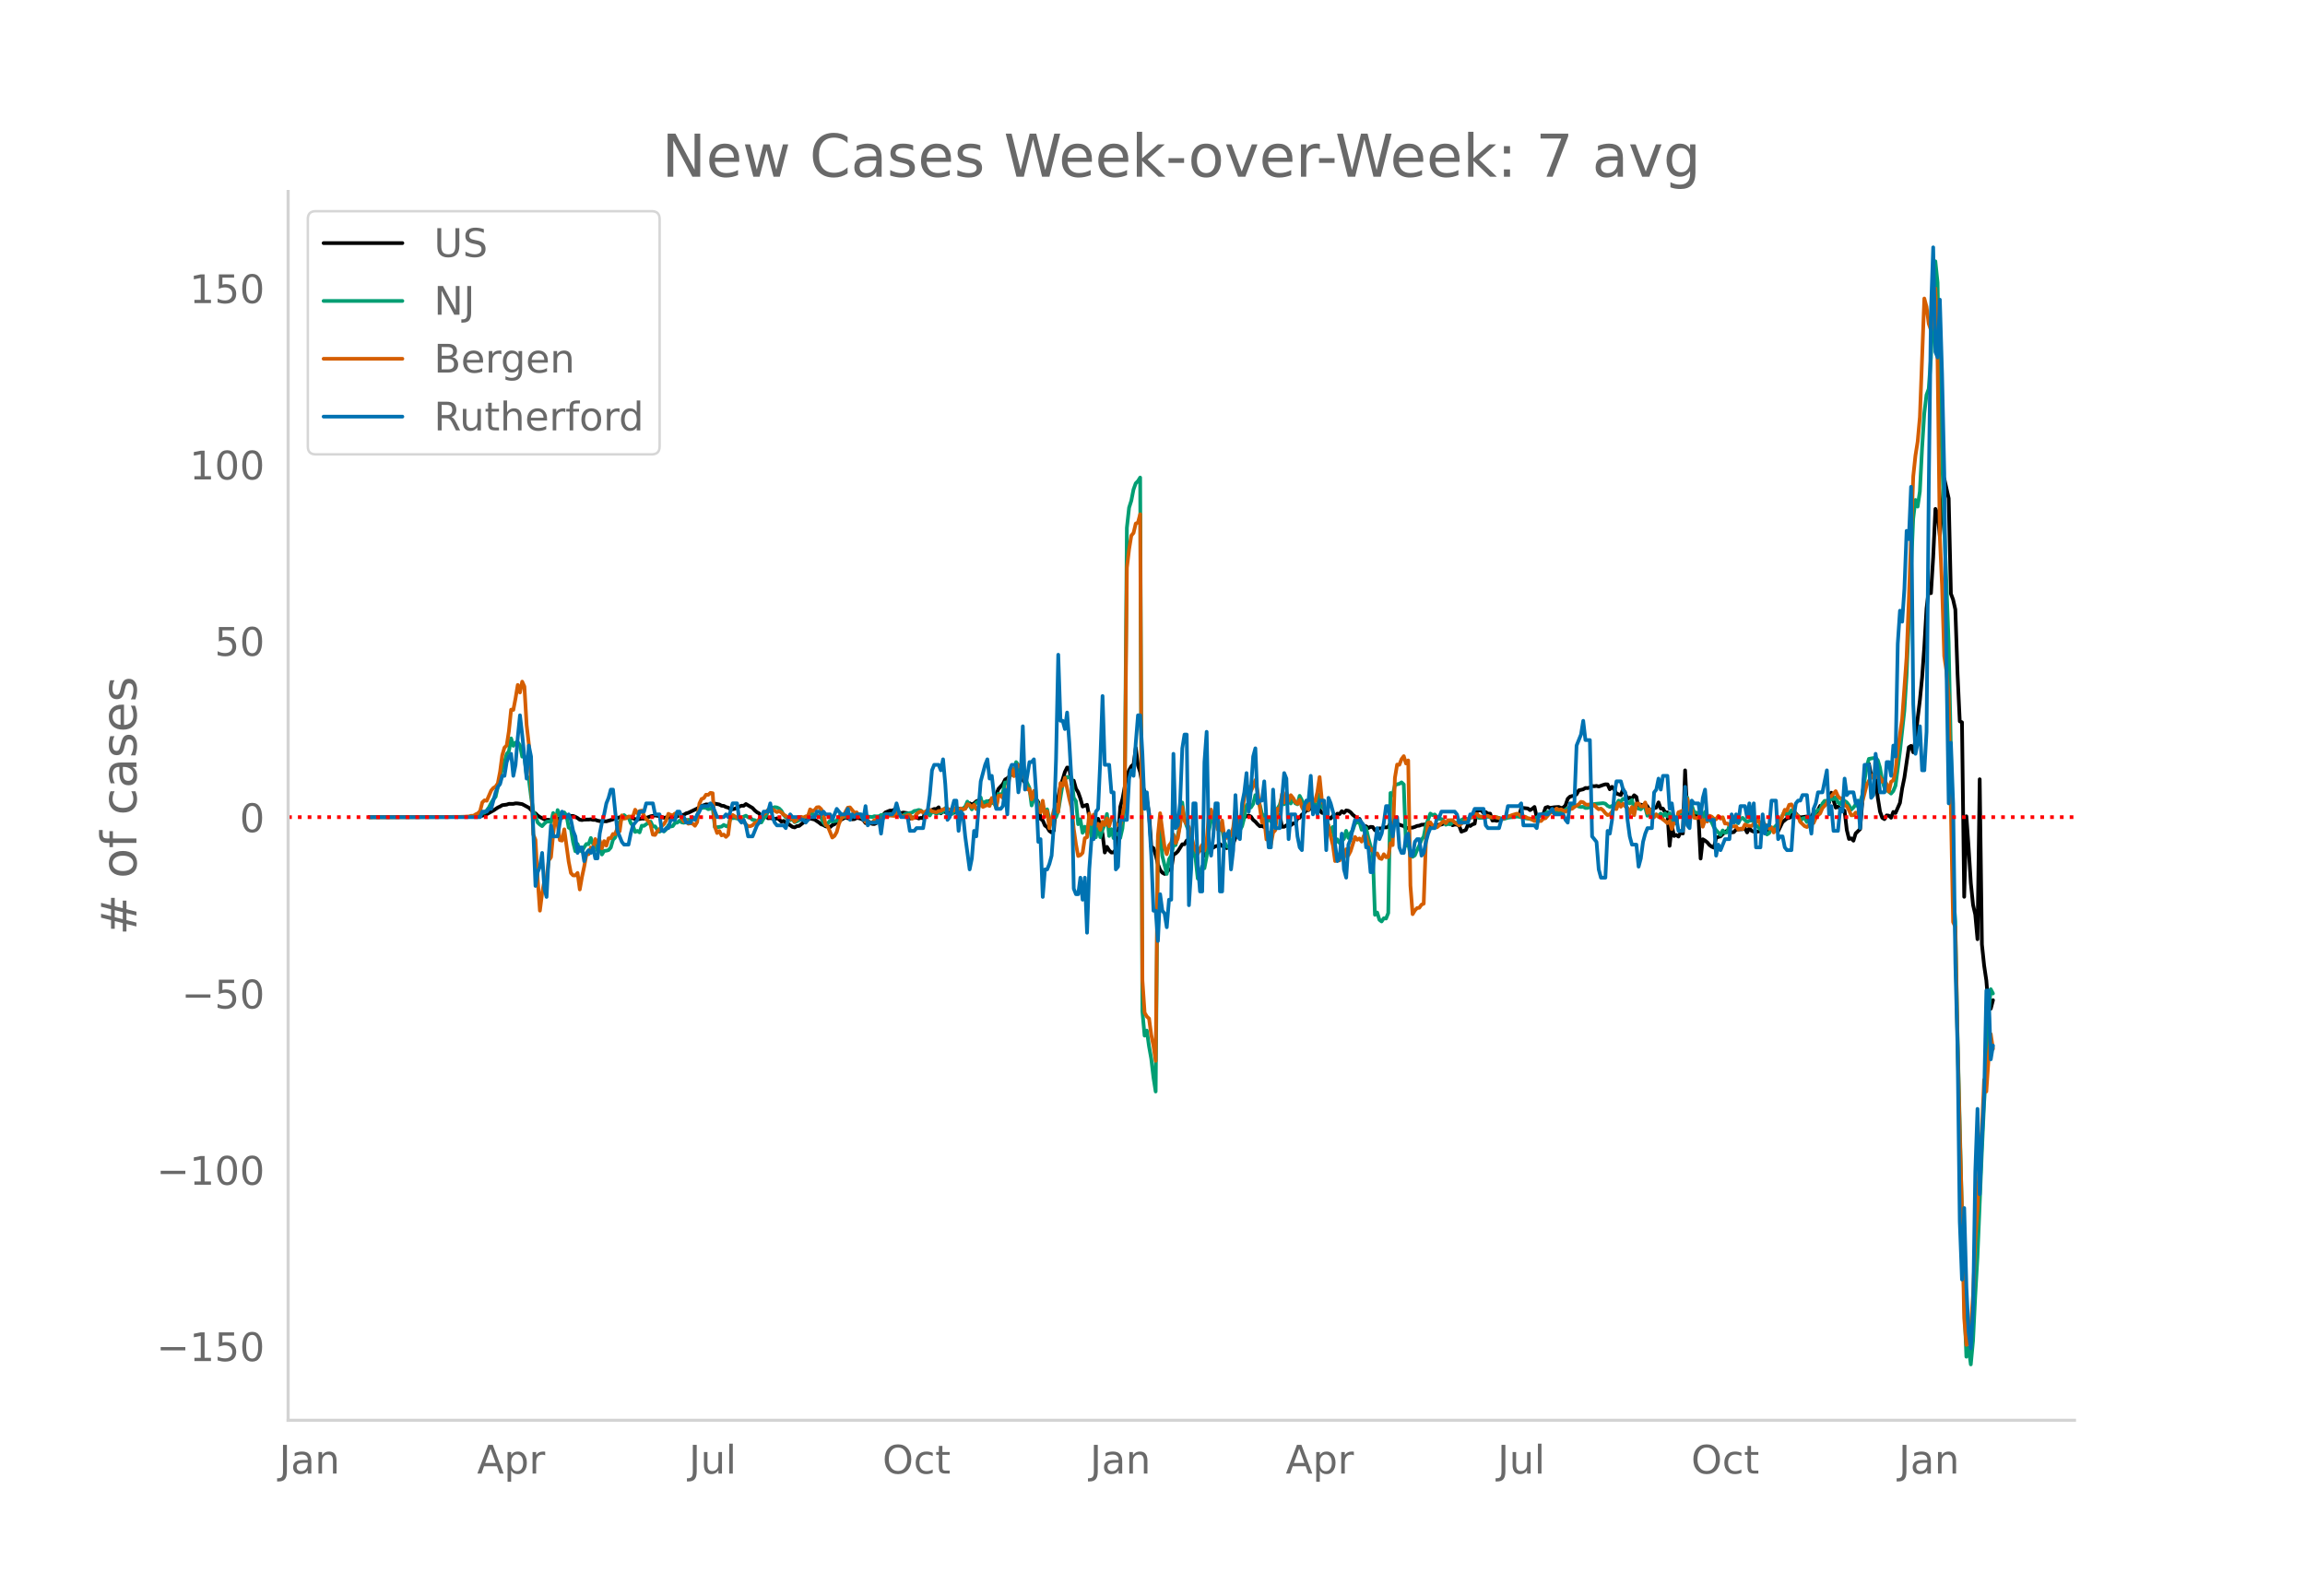 <svg height="864" viewBox="0 0 936 648" width="1248" xmlns="http://www.w3.org/2000/svg" xmlns:xlink="http://www.w3.org/1999/xlink"><defs><style>*{stroke-linecap:butt;stroke-linejoin:round}</style></defs><g id="figure_1"><path d="M0 648h936V0H0z" style="fill:#fff" id="patch_1"/><g id="axes_1"><path d="M117 576.72h725.4V77.76H117z" style="fill:none" id="patch_2"/><path clip-path="url(#pdbdbaab80d)" d="m149.973 331.808 40.485-.104 3.598-.146 1.8-.33 1.799-.615 1.8-1.002.899-.493 1.8-1.203.899-.415.9-.543 1.799-.227.9-.314 1.799.008.9-.204.9.032 1.799.279 2.699 1.457.9.863.899 1.085.9.347.9.91.899.59 1.8.92.899.194.9-.003.9.208.899-.423.9-.154.9-.036.899-.327.9-.449.9-.581.899-.2.9.362 1.799.048.9.348.9.499.899.682.9.124.9-.184 1.799-.01.9-.096.899.222.9-.02.9.325.899.194 2.699.088 1.8-.518.899-.282.9-.532.9-.006.899-.33 1.8.047.899.011.9-.144.9.432.899.047.9.39.9.124 1.799-.356.9.026 2.698-.94 1.8-.357 1.799.289.9.404.9.242 1.799-.256.9.46 2.698-.738.9-.502.9.004.9-.204.899-.534.9-.241 3.598-1.733 1.8-1.097.9-.224.899-.366.9.082 1.799-.3.9-.079 1.799.351.9.49.9.076.899.476.9.218.9.627.899.035.9-.188 1.799-.885.9-.363.9.037.899-.715 2.699 1.616.9.993.9.738.899.467.9 1.339.9.006.899-.162.9.78.9-.06.899.115.9.271.9-.288.899.439.9.89.9-.29.899.686.9.461 1.799 1.277.9.217.9-.52.899-.07 2.699-2.143 1.8-.887 1.798.433 1.8 1.201.9.737.9.285.899.547.9.076.9.216.899-.782.9-.378.9-.846 3.598-1.982.9.424.9-.556.899.946.9-.075.9-.499.899.121.9.282.9.462.899 1.245.9-.858 1.799 1.196.9.05.899-.423 1.8-3.018.899-.315.9-.971 1.799-.73.9.02.9-.395.899.755.9.227.9.459.899-.273 1.8.243.899 2.222.9-.506.9.11.899-.082.9.417.9-.262.899.198.9-2.658.9.445 1.799-1.197.9-.397.899.075.9-.745.9 2.46.899-.772.9.257.9.062.899-.381.9.172.9.412.899-1.983.9.332.9.153.899-.05.9-.208.9-1.54.899-.544.9.512.9-.473.899-.826.9-.36.9.017.899 1.258.9-.165.9-.634.899-.264.9-.533.9-.943.899-1.146.9-2.25 1.799-1.983.9-1.827.9-.536.899-.725.9-.98.9.538.899-.16.9.021.9 1.587.899.336.9 1.15.9 1.952.899 1.259 1.8 3.068.899.352.9 1.315.9 6.755.899.647.9 2.084.9.64.899 1.56.9.615.9-.765.899-12.42.9-1.157.9-4.664.899-2.522.9-3.044.9-1.815.899.127.9 6.686.9-1.472.899 3.27.9 1.465.9 2.525.899 3.244 1.8-.72.899 4.89 1.8 1.999.899-.266.9-.938.9 2.629.899 3.533.9 7.538.9-2.28.899 1.465.9.82.9-.057.899-1.138.9-5.093.9-12.253.899-3.228 1.8-9.527.899-2.157.9-1.61.9-.735.899-6.683.9 7.133.9 2.692.899 5.506.9 2.432.9 3.345.899 5.617.9 13.368.9.625.899 2.788.9 3.719.9 2.368.899 1.072.9.513.9-.788.899-.963.9.139.9-6.273.899-.42.9-.88 1.799-2.87.9-.01.9-1.53.899 1.88.9-.058.9.366.899 1.012.9.509.9-.328.899.663.9 2.128.9-1.03.899-.646.9-1.28.9-.327.899-.534.9-.188.9-.695.899.809.9-.025.9.864.899-.515.9-.334.9-.929 1.798-5.057.9-1.798.9-2.49.9-1.366.9-.491.899-.27.9.434.9 1.35.899.723.9 1.04.9.806.899-.06.9.41.9-2.53.899-.78.9.051.9-.355.899-.692.9.059.9-.547.899 4.686.9-.024.9-.57.899-.186.9.126.9-.742.899.107.9-2.175.9-.223.899-1.262.9-.658.9-1.086.899-.088.9-.88.9-1.151.899-.204.9 2.053.9.036.899 1.233.9.177.9 1.123.899.634.9.358.9-1.067.899.3.9-1.179.9.176.899-1.175.9.656.9-.973.899.155.9.625.899 1.011.9.717.9 1.106.899-.187.9 1.973.9.992.899.043.9.707.9-.466.899.076.9 1.325 1.799-.793.9.075.9-.58.899.144.9-.24.9-1.592 2.698.338 1.8.695.9.208.899.997.9-.25 1.799-.093.9-.28.9-.405.899-.105.9-.376.9-.046.899-.159.9-.027 1.799.722 2.699-.498.9-.08 1.799-.743.9-.248.9.258.899 1.032.9-.297.9.07.899.4.9 2.432 1.799-.69.9-2.123.9.506.899-.644.9-.287.9-5.414.899.066.9-.12.9 1.14.899-.379.9.627.9-.004.899 2.803.9-.092.9.21 4.498-1.662.9.006.899-.171.9.063 1.799-.274.9-2.977.9-.2 1.799.2.9.664.899-.522.9-.767.9 4.113.899-.587.9-.41.9-.235.899-2.603.9-.284.9.4 1.799-.28 1.799-.112.9.436.9-.201.899-.867.9-2.661.9-.87.899-.277.9-.083.9-.63.899-1.594 1.8-.42.899-.547.9.064.9-.265.899-.572.9.076.9-.138.899.256 1.8-.647.899-.256.9.035.9 1.977.899-.988.9 1.056.9 1.66 1.799.632.9-2.386.899 1.844.9 2.131.9-.58.899.426.9-1.364.9.686.899 4.622.9-1.477.9.169.899-.435.9.992.9 1.478.899-.301.9-.474.9-.26.899-2.102.9 2.498.9.046.899 1.563.9-.042.9 13.569.899-8.155.9 4.167.9-.432.899.668.9-1.688.9.444.899-25.65.9 18.034.9-.798.899.658.9-.36.9.849.899-.328.9 17.763.9-7.836.899.542.9.707.9 1.094.899.675.9.382.9-3.96.899-.379.9-.232.9-.957.899-.791.9-.575.9.167.899.543.9-.118.9-1.024 2.698-.17.9-.348.9 1.678.9-1.727.899 1.05.9.35.9.095 1.798-.312.9-2.953.9 2.547.9.034.9-.587.899-.193.9-.005.9.26.899.924 1.8-3.708 1.798-1.493.9-.206.9-.426.9-2.212.9.887.899 1.098.9.457 2.698-.372.9 1.067.9-1.03.9-1.49.9.958.899-2.152.9-1.68.9.106.899-1.264 1.8-.159.899-3.999 1.799 6.051.9-.389.9.741.899.326.9.608.9 7.797.899 3.642.9-.246.9.946.899-2.938 1.8-1.753 1.799-22.26.9-3.108.899-1.125.9 4.755 1.799 1.341.9 7.671.9 5.604.899 2.51.9.55.9-1.514.899.114.9.842.9-2.37.899.43 1.8-4.09.899-5.896.9-4.347 1.799-12.359.9-.563.9 2.616.899-5.056.9-8.765.9-7.395.899-9.16.9-12.525.9-15.502.899-7.492.9 1.266.9-14.633.899-19.57.9 1.894.9 9.08 1.799-23.277 1.799 8.015.9 38.72.9 2.417.899 3.987.9 26.208.9 19.21.899.388.9 70.87.9-32.69.899 12.75.9 14.416.9 8.8.899 3.916.9 10.023.9-64.953.899 67.068.9 8.57.9 6.072.899 11.165.9.296.9-3.466h0" style="fill:none;stroke:#000;stroke-linecap:round;stroke-width:1.5" id="line2d_1"/><path clip-path="url(#pdbdbaab80d)" d="m149.973 331.807 40.485-.096 2.699-.258.9-.194.899-.331.9-.684.9-.28.899-.897.9-1.23.9-1.795.899-1.5.9-.96 1.799-8.089.9-3.325.9-2.6.899-3.382.9-1.129.9-5.214.899 3.006.9-1.309.9-.163.899 1.301.9 4.572.9-.085.899 7.762.9 1.396.9 7.14.899 5.979.9 1.845.9 2.732.899.81.9.638.9-1.018.899-.767.9-.129.9.314.899-3.736.9 3.623.9-4.807.899 1.98.9 1.226.9-2.266.899 1.262.9 4.896.9.585.899 5.395.9 3.623.9-2.935.899 2.704.9.281.9-1.681.899-1.31.9.094.9-2.518.899 2.419.9.221.9 2.515.899-1.181.9 2.722.9-1.453.899-.097.9-.233.9-1.034.899-3.174.9-.93.9-3.92.899-2.417.9-1.22.9-1.53.899.811.9-.016.9 2.44.899 1.1.9 2.513.9-.426.899.608.9-2.713.9.041 1.799-1.287.9-.417.899 1.932.9.012.9 1.35.899.812.9-.748.9.652.899-.848.9-1.688.9.541.899-.21.9-1.315.9-.066.899-.811.9.69.9.171.899-1.15 1.8-.091.899-.373.9.064.9-.355.899-4.192.9.097.9-.124.899.071.9.54.9-.185.899-.511.9 8.02.9.002 1.798-.254.9-.695.9.47.9.258.9-3.522.899.06.9-.088 1.799.447.9-.585 1.799-.778.9.645.9.248.899.783.9.136 1.799.965.9-.062.9-1.649.899-.732.9-2.087 1.799-1.389.9-.336.9.131.899.405.9.908.9 1.658.899 1.046.9.73.9.42.899-.48.9 1.295.9-.33 3.598-1.856.9-.258.9-1.244.899.205.9.815.9-.138 1.798 1.025.9 1.93.9 1.129.9-.785.9-1.074.899.325 1.8-.302.899-1.757.9-.802.9.993.899-.018.9-.486.9-.132.899-.357.9.314.9-.053.899-.36 2.699.795 2.699.327.9-.34.899.077.9-.043.9-.489.899-.092.9-.228.9.028.899.258.9-.392.9-.129.899.39.9.099.9.345.899-.11.9-.639 2.699-.548.9-.65.899-.126.9-.302.9.212.899.73.9.496.9-.33.899 1.15.9-1.46.9.154.899.645.9-.454.9-.014.899-.428.9-1.45.9 2.33.899.414.9-.352.9-.92.899-1.761 1.8 1.607.899-1.193.9-.668.9-2.084 1.799 3.153.9-1.518.899-1.264.9-.454.9-1.603.899 3.503.9-1.75.9-.295.899 1.11.9-.306.9-.056.899 1.719.9-5.494.9.793.899-1.24.9-4.09.9.348 1.799-4.996.9 1.585.899-5.194.9 1.218.9 3.925.899-.845.9 1.934.9 2.32.899 1.923.9 7.129.9-2.767h.899l.9 2.267.9.919.899-.553.9 2.725.9-1.016.899 4.038.9-.19.9-.55.899-.067.9-2.53 1.799-10.847.9-1.76.9-1.241.899.193.9-.016.9 8.248.899 1.396.9 9.367.9-1.985.899 5.482.9-2.483.9 2.745.899-5.203.9 6.83.9-6.673.899 6.592.9-4.945.9 4.906.899-3.027.9-2.114.9-4.277.899 8.927.9-2.764.9 3.646.899-1.845.9.132.9 1.665.899-3.925.9-9.685.9-112.342.899-8.183.9-2.822.9-4.586.899-2.485.9-.893.9-1.442.899 216.744.9 9.87.9-2.055.899 6.38.9 5.012.9 7.628.899 5.726.9-101.968.9-3.96.899 10.285 1.8 7.292.899-5.899.9-1.488.9-4.086.899-.248 1.8-8.181.899-9.1.9 6.962.9 2.58.899 2.114 1.8 8.396.899 2.66.9 8.163 1.799-4.925.9.751.9-4.729.899-10.498.9-4.201.9-2.907.899-.025.9 5.086.9.373.899.854.9 5.344.9 1.72.899.438.9.29.9-4.669.899-5.47.9 1.223.9 1.682.899-1.564.9-3.476.9-4.92.899-1.142.9 1.89.9-1.395.899-3.602.9 1.568.9 2.29.899 3.846.9.528.9 2.932.899-1.626.9 1.126.9-2.31.899-1.587.9-1.285.9-1.52.899-3.11.9 2.87.9-1.044.899-.085.9.788.9-2.066.899 1.985.9.429.9-3.444.899 1.735.9 2.731.9-2.374.899 2.96.9-3.085.9-.324.899 2.34.9.488.9-5.049.899 5.245.9-.05.9 4.539 1.798 5.737.9-2.305.9 6.771.9-1.69.9 1.44.899-.669.9-1.002.9-3.231.899 2.881.9-1.985.899-1.207.9-2.693.9-.405.899-.143.9 3.126.9-1.36.899.632.9 3.996.9 3.367.899 2.804.9 25.094.9-.922.899 2.94.9.686.9-1.313.899.126.9-2.208.9-48.774.899.933.9-4.105.9-.357.899-.2.9-.588.9.837.899 24.919.9-1.56.9 5.669.899.354.9-.566.9-2.154.899-1.817.9-2.366.9-1.213.899-4.61 1.8-4.815.899.608.9-.235.9 1.018.899.783.9.016.9.691.899 1.647.9-.334.9.2.899-.785.9-.058.9.168.899-.124.9-.951.9-.52.899-.042.9.193.9-.617.899-.076.9-.4.9.105.899.488 2.699-.147.9-.433.9.38.899-.025.9-.157.9.14 2.698.69 1.8-.528 3.598-.565 1.8.337 1.799.456 2.699.396 4.498-1.916.9-.438.9-.64 2.699-.01.9-.269 1.799.134.9-.198.899-.58.9-.427.9-.735.899-.17.9-.053.9-.258.899.366.9.196.9-.072.899.473.9-.021 1.799-.719.9-.882 3.598-.332.9.21.9.862.9.467.899-.4.9.002.9-.625.899-1.538.9.313.9-1.06.899.286.9 1.071.9.507.899-1.377.9 3.296.9-.164 1.799.643.9-1.025.899.313.9 3.326 1.799-.935.9 1.004.9-.541.899.612.9-1.05.9 1.172.899-1.239.9 1.235.9-1.288.899 4.71.9-2.406.9 1.888.899-4.113.9.156.9-.62.899 1.956.9-7.965.9 5.616.899-2.488.9 2.808 1.799.433.9-1.115.9 3.586.899-2.992.9 3.35.9-.35.899 1.192.9 1.983.9 1.249 1.798 1.92.9-1.798.9.979.9-.208.9-2.632.899-1.27.9-.084.9-.482.899.776.9-1.748.9-.442 1.798 1.714.9-.54.9-.09.9.38.9 1.572.899.62.9 1.188.9-.242.899.917.9 1.23.9-.592.899-1.864.9-.147 1.799-1.822.9-1.472.9-1.895.899-1.537.9 1.666.9-.926.899-1.237.9.686.9 1.136.899.4.9 2.207.9-1.103.899-.191.9 1.651.9-.352.899-1.168.9-.763.9-1.796.899-.822.9-.143.9-2.45.899-1.104.9-.06.9.07.899-.763.9.041.899-.75.9 2.012.9.758.899-1.442.9.115.9.627.899 1.182.9 1.773.9-.843.899-1.19.9.667.9-1.658.899-2.84 1.8-11.625.899-3.132 1.8-.318.899-.207.9 1.05.9 3.038.899 5.164.9 2.95.9 1.055.899.58.9.782.9-1.04.899-2.15 1.8-13.873 1.799-16.528.9-14.248 2.698-63.782.9-7.626.9 2.715.9-6.087.899-17.62.9-14.174.9-7.46.899-2.472.9-12.62.9-21.59.899-17.597.9 8.648.9 45.983.899 23.138.9 29.024 1.799 48.205.9 42.806.9 57.171.899 13.085.9 46.27 2.699 107.268.9 23.221.899-3.798.9 6.924.9-9.503.899-18.21.9-15.706 1.799-42.912.9-19.748.9-14.39.899-21.792.9-10.111.9 1.769h0" style="fill:none;stroke:#009e73;stroke-linecap:round;stroke-width:1.5" id="line2d_2"/><path clip-path="url(#pdbdbaab80d)" d="m149.973 331.807 36.886-.11 3.599-.131.9-.307.899.022.9-.593.9-.417.899-.921.9-3.534.9-.834.899.176 1.8-4.148.899-1.053.9-.527.9-1.338.899-4.675.9-6.737.9-3.116.899-.834.9-5.838.9-8.734.899.11.9-4.697.9-5.442.899 3.072.9-4.41.9 1.996.899 15.603.9 7.77.9 14.264.899 22.406.9 2.216.9 15.999.899 12.75.9-7.132.9-5.004.899-1.12.9-7.153.9-1.295.899-9.459.9-7.637.9 3.797.899 6.364.9.198.9-4.587 1.799 13.167.9 4.587.899.944.9.022.9-1.01.899 6.715.9-5.113.9-4.191.899-5.026h.9l.9-2.721.899.57.9-3.994.9 1.536.899-.965.9 3.204.9-2.94.899 1.843.9-2.963.9-.11.899-1.668.9.066.9-2.523.899 1.36.9-6.452.9 1.317.899-.176.9-.68 1.799.022.9-2.787.9 1.426.899-.877.9-.198.9 2.107.899 1.448.9.659.9 1.777.899 3.797.9.11.9-1.493.899-.746.9-1.383.9-.768.899-1.492.9-2.7.9.462.899.175.9-.746.9-.176.899-.307.9 2.59.9 1.119.899-.549.9 1.449.9-.176.899.154.9.856.9-1.493.899-7.527.9-1.865.9-.33.899-1.404.9.066.9-.812.899.154.9 13.562.9 2.59.899-.813.9 1.778.9-.33.899.944.9-.877.9-7.22.899-.812 1.8 1.14.899.418.9-.483.9 1.624.899 1.097.9.834.9-.066.899-.35.9-.966.9-.154.899-1.448.9-.834.9-1.164.899-.526.9-1.23.9.747.899-.9 1.8 1.098.899-.396.9.55.9.877.899.505.9 1.031.9.351.899-.483.9 1.449.9-.944 1.798-1.01.9.308.9-.483.9-.044.9-2.809.899.659.9-.352.9-1.119.899-.11.9.834.9 2.151.899 4.17.9.724 1.799 4.477.9-.659.9-1.558.899-3.313.9-2.107.9-.878.899-2.019.9-1.602.9-.11 1.798 2.217.9-.198.9 1.207 1.8 1.383.899 1.295.9-.352.899.571.9.11.9-1.098.899-.043 1.8-.637.899.022.9-1.01.9.045.899-.198 1.8.154.899-1.624.9.175.9 1.405 1.799.35.9-.614.899-.087.9 1.536.9-.351.899-1.537.9-.702.9-.46.899.46.9-.066.9-.855.899-.11.9.592 1.799.417.9-.548.9-.022.899-.659 1.8-.22.899.352.9.505.9-.198.899-1.119.9 1.12.9-.79.899.416.9-.241.9-1.866.899.286.9.987.9-1.075.899 1.778.9-.637.9-2.37.899 2.129 1.8-.812.899.417.9-3.226.9 1.382.899 2.568.9-4.806.9-.198.899.988.9-2.15.9.394.899-7.351.9-2.963.9 3.248.899-3.116.9-1.427.9.79.899-.11.9 5.904.9 3.292.899-.066.9 4.17.9-3.468.899 3.182.9 4.301.9 1.317.899-4.784.9 6.342.9-2.063.899 6.891 1.8-7.242.899-2.414.9 3.073.9-11.741.899 1.163.9-3.336 1.799 8.537.9 3.511.9 8.69.899 6.255.9 4.784.9-.351.899-.944.9-5.925.9-.417.899-9.59.9 4.257.9-3.84.899 4.543.9-.834.9 2.458.899-3.292.9 1.382.9-2.699.899 3.138.9-3.27.9.549.899 1.865 1.8.637.899-4.17.9-4.784.9-95.77.899-7.593.9-5.464.9-1.076.899-3.818.9-.395.9-3.402.899 189.214.9 13.255.9 1.514.899.834.9 6.65.9 4.389.899 6.144.9-91.424.9-9.152 1.799 13.804.9 2.831.899-3.533.9-1.12.9-3.357.899 3.511.9-1.953.9-5.31.899-7.374.9 5.53.9 1.426.899 1.207.9 2.831.9 4.06.899 2.348.9 1.624.9-2.085.899-1.645.9 2.37.9-3.71.899-10.928.9-1.997.9 3.577.899.461.9 4.038.9.285.899-3.928.9 6.693.9.373.899-1.185.9.11.9-3.182.899-7.198.9 6.298.9-1.755.899-3.16.9-6.32.9-3.315.899-1.053.9 1.712.9-1.822.899-2.611.9 4.652 1.799 12.597.9-1.405.9 8.252.899-2.765.9 4.828.9-4.806.899-1.01.9-8.69.9.702.899-6.627.9 3.357.9-4.016.899 3.336.9-2.282.9 1.14.899 1.625.9.724.9-1.624.899 2.919.9 1.69.9-2.393.899 1.778.9-4.301.9.548.899.264.9-3.621.9-6.101.899 9.13.9 2.26.9 7.483.899.79.9 4.455.9 3.555.899 6.43.9-1.953.9 1.734.899-2.656.9 1.427.9-3.358.899 2.502.9-1.712 1.799-5.75.9 1.12.899-.527.9 1.273.9-2.392.899.285.9 3.665.9 1.975.899-.483.9 2.239.9-.505.899 1.91.9.372.9-1.931.899 1.207.9-.066.9-5.618.899.768.9-27.278.9-5.42.899.087.9-2.304.9-1.207.899 2.963.9-1.23.9 50.848.899 11.587.9-1.514.9-.965.899-.11.9-1.273.9-.395.899-25.544.9-7.33.9-.154.899 1.383.9.175.9.44.899-.769.9-.987.9-.68.899.745.9-1.163 1.799-.044.9.988.9.527.899.658 1.8-1.47.899-.593.9-.307 1.799-1.405.9-.746.9-.153.899.943.9.154.9-.066.899-.33.9.067.9.46.899.22.9-.33 1.799.55.9.526.9-.307.899-.724.9-.066 1.799-.68 1.8-.527.899.33.9.811.9-.11.899.264.9.504.9.154 1.799 1.01.9-.22.899.198.9.022.9-.944.899-.198 1.8-2.106.899-.395 1.8-1.427.899.57.9-.24 1.799.965 1.8-1.053.899-.154.9-.724 1.799-1.098.9-.987.9.175.899.834.9.176.9-.132.899.637.9-.417.9 1.031.899.702.9-.263.9.702.899 1.141.9.79.9-.24.899-1.098.9-1.514.9.417.899-2.48.9 1.536.9-1.229.899 1.097.9.57.9 2.546.899-2.874.9 3.313.9-4.718.899-.022.9 1.141.9.066.899-1.624.9 4.258.9-1.515.899 2.414.9.856.9-1.185.899 1.032.9.329 1.799 1.382.9.812.9-.877.899 3.27.9-2.788.9.132.899-4.148.9-.307.9-.439.899 1.888.9-6.65.9 4.455.899-.132.9 3.358.9.22.899-.22.9-1.427.9 5.114.899-2.765.9.658.9-2.348.899.373.9.834.9.241.899-1.36.9 1.075.9-.549.899 2.546.9-.022 1.799 1.25 1.8-.13.899 1.36.9-.395.9.153.899-1.821.9.439 1.799.175 2.699-2.523.9 2.128.9-1.492.899 1.251.9.966.9.768.899-.615.9 2.15.9-1.491.899-.154.9-3.16.9-1.975.899-2.436.9.285.9-2.304.899-.176.9 1.493.9 2.94.899.264.9 2.436 1.799 1.711.9.351.9-.79.899-1.711.9.877.9-1.997.899-1.14.9-.79.9-2.13 1.798-1.865.9-2.809.9-.153 1.799-2.063.9 2.04.9.878.899.022.9 2.941.9.198.899 1.667.9 2.063.9-.044.899-1.053.9.373.9-3.094.899-1.558 1.8-6.957.899-1.712.9-1.163.9-1.36.899 1.25.9-1.01.9.79.899 1.91.9-.746.9 1.756.899 2.984.9-4.016.9-.526.899-3.929.9-8.273 1.799-12.728 1.8-25.062.899-22.977 1.8-50.43.899-8.515.9-5.662.9-9.964 1.799-48.148.9 3.358.899 6.913.9 2.523.9-7.549.899-9.327.9 30.22.9 70.62.899 19.619.9 28.836.9 6.1.899 10.36 1.8 91.555.899 1.91.9 45.47.9 37.659.899 32.61.9 43.124.9 10.907.899-.659.9-6.627.9-12.794.899-22.056.9-12.618.9-21.902.899-10.687.9-20.322.9 4.784.899-13.255.9-10.073.9 6.013h0" style="fill:none;stroke:#d55e00;stroke-linecap:round;stroke-width:1.5" id="line2d_3"/><path clip-path="url(#pdbdbaab80d)" d="M149.973 331.807h44.983l.9-2.235h1.799l.9-1.118h.9l1.799-6.706.9-2.235.899-1.118.9-3.353h.9l.899-5.589.9-2.235.9-1.118.899 8.942.9-4.471.9-11.177.899-8.942.9 7.824 1.799 17.883.9-13.412.9 4.47.899 30.179.9 22.354.9-5.588.899-2.236.9-5.588.9 14.53.899 3.353.9-16.766.9-12.294.899 4.47h1.8l.899-5.588.9-4.471.9 2.235h.899l.9-1.117.9 2.235.899 4.471.9 2.235.9 6.707.899-2.236h.9l.9 5.589.899-3.353.9-1.118.9 1.118.899-2.236.9 4.471h.9l.899-10.06.9-4.47.9-3.353.899-4.471.9-2.236.9-3.353h.899l.9 8.942.9 7.824 1.799 4.47.9 1.119h1.799l.9-4.471.899-3.353 1.8-2.236.899-3.353h1.8l.899-3.353h2.699l.9 4.47h1.799l.9 6.707h.9l.899-1.118h.9l.9-3.353h1.799l.9-3.353h.899l.9 2.235h.9l.899 2.236h1.8l.899-2.236.9 1.118.9-2.235.899-1.118.9-2.235h2.698l.9-1.118.9 1.118 1.8 4.47h2.698l.9-1.117.9 1.117.9-2.235.899-3.353h1.8l.899 6.706.9 1.118.9-1.118.899 2.236.9 4.47h1.799l1.8-4.47.899-1.118 1.8-4.471h1.798l.9-3.353.9 5.588.9 2.236.9 1.118h2.698l.9 1.117.9-3.353.9-2.235.899 1.117h2.699l.9 1.118h.9l.899 1.118 1.8-2.236h1.798l.9-2.235h.9l.9 1.118.9-1.118.899 1.118h1.8l.899 2.235 1.8-4.47 1.798 2.235h1.8l.9-2.236.9 4.471.899-2.235.9 1.117.9-1.117h1.798l.9 2.235.9-5.588.9 7.824.899-1.118h2.699l.9-2.236.9 6.707.899-6.707.9-1.117h2.699l.9-1.118.899-3.353.9 3.353.9 2.235h2.698l.9 5.589h1.8l.899-1.118h2.699l.9-5.588.9-1.118.899-6.706.9-10.06.9-2.235h1.799l.9 2.235.899-4.47.9 10.059.9 14.53.899-1.118 1.8-6.706h.899l.9 12.295.9-7.824.899 1.118.9 8.941 1.799 13.413.9-4.47.9-11.178.899 2.235 1.8-22.354 1.799-6.706.9-2.236.899 7.824.9-1.117.9 7.824.899 5.588h1.8l.899-1.117.9-6.707.9 10.06.899-17.884.9-2.235h1.799l.9 11.177.9-5.589.899-21.236.9 25.707 1.799-11.177h.9l.9-1.118.899 13.413.9 20.119.9-1.118.899 23.472.9-11.177h.9l.899-2.235.9-3.354.9-12.294.899-26.826.9-42.473.9 26.825h.899l.9 3.353.9-6.706.899 12.295.9 15.648.9 43.591.899 2.236h.9l.9-6.707.899 8.942.9-8.942.9 22.355.899-25.708.9-12.295h.9l.899-11.177.9-1.118.9-20.119.899-25.707.9 27.943h1.799l.9 11.177h.9l.899 31.296.9-1.118.9-19h2.698l.9-16.767.9-3.353.9 2.236.899-13.413.9-11.177h.9l.899 15.648.9 22.354.9-6.706.899 10.06.9 15.647.9 22.355h.899l.9 12.295.9-19.001.899 6.706.9 1.118.9 5.588.899-11.177h.9l.9-59.24.899 30.18.9-1.118.9-8.942.899-22.354.9-5.59h.9l.899 69.3.9-14.53.9-26.826h.899l.9 24.59.9 11.177h.899l.9-52.533.9-12.295.899 45.827.9 4.47.9-7.824.899-13.412h.9l.9 35.767h.899l.9-23.472.9 1.117.899-2.235.9 15.648.9-7.824.899-22.354.9 16.765.9 1.118.899-14.53.9-4.471.9-7.824.899 15.648.9-8.942.9-13.412.899-3.353.9 22.354.9-1.118h.899l.9-7.824.9 15.648.899 11.177h.9l.9-23.472.899 15.648h1.8l.899-12.295.9-10.059.9 2.235.899 24.59.9-10.06h1.799l.9 8.942.9 4.471.899 1.118.9-17.883.9-2.236h.899l.9-10.06.9 15.649.899-3.353.9 3.353.9-5.589h1.798l.9 20.119.9-21.237.9 2.236 1.799 6.706v10.06l.9 6.706.9-1.118.899-10.06.9 14.531.9 3.353.899-13.412.9-2.236.899-4.47.9-3.354h1.799l1.8 2.236.899 8.941h.9l.9 10.06h.899l.9-11.177.9-6.707.899 4.471.9-2.235.9-4.471.899-6.706h.9l.9 7.824.899 4.47.9-6.706.9-1.118.899 12.295.9 2.236h.9l.899-6.707.9-1.117.9 8.941h.899l.9-5.588.9-1.118h.899l.9 6.706.9-1.117.899-4.471.9-3.353.9-2.236h1.799l.9-4.47h.899l.9-2.236h5.398l.9 1.118.899 3.353h3.599l.9-3.353h.899l.9-2.236h3.598l.9 6.707.9 1.117h4.498l.9-3.353.9-1.118h.899l.9-4.47h4.498l.9-1.118.9 8.942h4.498l.9 1.117.899-5.588h3.599l1.799-2.236.9 2.236h3.598l.9 2.235.9 1.118.9-7.824h1.799l.9-23.472 1.799-4.471.9-5.589.899 7.824h1.8l.899 39.12 1.8 2.236.899 11.177.9 3.353h1.799l.9-19.001.9 1.118.899-5.589.9-10.06.9-5.588h1.799l.9 3.353.899 1.118.9 11.177.9 6.706.899 3.354h1.8l.899 8.941.9-3.353.9-6.706.899-3.353.9-2.236h1.799l.9-14.53.9-1.118.899-4.47.9 4.47.9-5.588h1.798l.9 13.412.9-2.235.9 6.706.9-1.118.899 5.589h1.8l.899-17.883.9 15.648.9 1.117.899-11.177.9 1.118h1.799l.9 5.588.9-7.824.899-3.353.9 12.295h2.698l.9 14.53.9-4.47.9 2.235 1.799-4.47h1.8l.899-10.06.9 3.353.9-3.353.899 3.353.9-6.706h1.799l.9 4.47.9-5.588.899 6.706.9-6.706.9 17.883h1.798l.9-13.412.9 7.824.9-3.353h.9l.899-10.06h1.8l.899 15.648.9-1.118h.9l.899 4.471.9 1.118h1.799l.9-13.413.9-5.588.899-1.118h.9l.9-2.235h1.798l.9 10.06.9 5.588.9-10.06.9-2.235.899-4.471h1.8l1.798-8.942.9 17.884.9-3.353.9 10.059h1.799l.9-8.942.899 1.118.9-13.413.9 6.707.899-1.118h1.8l.899 4.47.9-1.117.9 11.177 1.799-25.707h1.799l.9 13.412.9-1.117.899-16.766.9 6.706.9 8.942h1.799l.9-12.295h.899l.9 5.589.9-12.295.899 4.47.9-45.826.9-13.412.899 4.47.9-13.412.9-23.472.899 3.353.9-21.237.9 88.3.899 20.119.9-4.47.9-6.707.899 17.883h.9l.9-15.648.899-99.477.9-71.534.9-25.707.899 42.473.9 2.236.9-23.472.899 30.178.9 40.238.9 79.358.899 54.768.9-24.59.9 24.59.899 64.827.9 34.65.9 70.416.899 23.472.9-29.06.9 32.413.899 17.884.9 6.706.9-15.648.899-55.886.9-25.708.9 34.65.899-22.355.9-17.883.9-42.473h.899l.9 27.943.9-5.589h0" style="fill:none;stroke:#0072b2;stroke-linecap:round;stroke-width:1.5" id="line2d_4"/><path clip-path="url(#pdbdbaab80d)" d="M117 331.807h725.4" style="fill:none;stroke:red;stroke-dasharray:1.5,2.475;stroke-dashoffset:0;stroke-width:1.5" id="line2d_5"/><path d="M117 576.72V77.76" style="fill:none;stroke:#d3d3d3;stroke-linecap:square;stroke-linejoin:miter;stroke-width:1.25" id="patch_3"/><path d="M117 576.72h725.4" style="fill:none;stroke:#d3d3d3;stroke-linecap:square;stroke-linejoin:miter;stroke-width:1.25" id="patch_4"/><g id="matplotlib.axis_1"><g id="xtick_1"><g style="fill:#696969" transform="matrix(.16 0 0 -.16 113.35 598.378)" id="text_1"><defs><path d="M9.813 72.906h9.859V5.078q0-13.187-5-19.14-5-5.954-16.094-5.954h-3.75v8.297h3.078q6.531 0 9.219 3.672Q9.813-4.39 9.813 5.078z" id="DejaVuSans-74"/><path d="M34.281 27.484q-10.89 0-15.093-2.484-4.204-2.484-4.204-8.5 0-4.781 3.157-7.594 3.156-2.797 8.562-2.797 7.485 0 12 5.297 4.516 5.297 4.516 14.078v2zm17.922 3.72V0H43.22v8.297Q40.14 3.328 35.547.953q-4.594-2.375-11.234-2.375-8.391 0-13.36 4.719Q6 8.016 6 15.922q0 9.219 6.172 13.906 6.187 4.688 18.437 4.688h12.61v.89q0 6.203-4.078 9.594-4.078 3.39-11.453 3.39-4.688 0-9.141-1.124-4.438-1.125-8.531-3.375v8.312q4.921 1.906 9.562 2.844 4.64.953 9.031.953 11.875 0 17.735-6.156 5.86-6.14 5.86-18.64z" id="DejaVuSans-97"/><path d="M54.89 33.016V0h-8.984v32.719q0 7.765-3.031 11.61-3.031 3.858-9.078 3.858-7.281 0-11.484-4.64-4.204-4.625-4.204-12.64V0H9.08v54.688h9.03v-8.5q3.235 4.937 7.594 7.374Q30.078 56 35.797 56q9.422 0 14.25-5.828 4.844-5.828 4.844-17.156z" id="DejaVuSans-110"/></defs><use xlink:href="#DejaVuSans-74"/><use x="29.492" xlink:href="#DejaVuSans-97"/><use x="90.771" xlink:href="#DejaVuSans-110"/></g></g><g id="xtick_2"><g style="fill:#696969" transform="matrix(.16 0 0 -.16 193.711 598.378)" id="text_2"><defs><path d="M34.188 63.188 20.797 26.906h26.812zm-5.579 9.718h11.188L67.578 0h-10.25l-6.64 18.703h-32.86L11.188 0H.78z" id="DejaVuSans-65"/><path d="M18.11 8.203v-29H9.077v75.484h9.031v-8.296q2.844 4.875 7.157 7.234Q29.594 56 35.594 56q9.968 0 16.187-7.906 6.235-7.907 6.235-20.797T51.78 6.484q-6.218-7.906-16.187-7.906-6 0-10.328 2.375-4.313 2.375-7.157 7.25zm30.578 19.094q0 9.906-4.079 15.547-4.078 5.64-11.203 5.64-7.14 0-11.218-5.64-4.079-5.64-4.079-15.547 0-9.906 4.078-15.547 4.079-5.64 11.22-5.64 7.124 0 11.202 5.64t4.078 15.547z" id="DejaVuSans-112"/><path d="M41.11 46.297q-1.516.875-3.297 1.281Q36.03 48 33.89 48q-7.625 0-11.703-4.953-4.079-4.953-4.079-14.234V0H9.08v54.688h9.03v-8.5q2.844 4.984 7.375 7.39Q30.031 56 36.531 56q.922 0 2.047-.125 1.125-.11 2.484-.36z" id="DejaVuSans-114"/></defs><use xlink:href="#DejaVuSans-65"/><use x="68.408" xlink:href="#DejaVuSans-112"/><use x="131.885" xlink:href="#DejaVuSans-114"/></g></g><g id="xtick_3"><g style="fill:#696969" transform="matrix(.16 0 0 -.16 279.768 598.378)" id="text_3"><defs><path d="M8.5 21.578v33.11h8.984V21.922q0-7.766 3.016-11.656 3.031-3.875 9.094-3.875 7.265 0 11.484 4.64 4.234 4.64 4.234 12.656v31h8.985V0h-8.984v8.406Q42.047 3.422 37.718 1q-4.313-2.422-10.032-2.422-9.421 0-14.312 5.86Q8.5 10.296 8.5 21.578zM31.11 56z" id="DejaVuSans-117"/><path d="M9.422 75.984h8.984V0H9.422z" id="DejaVuSans-108"/></defs><use xlink:href="#DejaVuSans-74"/><use x="29.492" xlink:href="#DejaVuSans-117"/><use x="92.871" xlink:href="#DejaVuSans-108"/></g></g><g id="xtick_4"><g style="fill:#696969" transform="matrix(.16 0 0 -.16 358.358 598.378)" id="text_4"><defs><path d="M39.406 66.219q-10.75 0-17.078-8.016-6.312-8-6.312-21.828 0-13.766 6.312-21.781 6.328-8 17.078-8 10.735 0 17.016 8 6.281 8.015 6.281 21.781 0 13.828-6.281 21.828-6.281 8.016-17.016 8.016zm0 8q15.328 0 24.5-10.281 9.188-10.282 9.188-27.563 0-17.234-9.188-27.516-9.172-10.28-24.5-10.28-15.375 0-24.593 10.25-9.204 10.265-9.204 27.546t9.204 27.563q9.218 10.28 24.593 10.28z" id="DejaVuSans-79"/><path d="M48.781 52.594v-8.407q-3.812 2.11-7.64 3.157-3.828 1.047-7.735 1.047-8.75 0-13.593-5.547-4.829-5.532-4.829-15.547 0-10.016 4.829-15.563 4.843-5.53 13.593-5.53 3.907 0 7.735 1.046 3.828 1.047 7.64 3.156V2.094Q45.016.344 40.984-.531q-4.015-.89-8.562-.89-12.36 0-19.64 7.765-7.266 7.765-7.266 20.953 0 13.375 7.343 21.031Q20.22 56 33.016 56q4.14 0 8.093-.86 3.953-.843 7.672-2.546z" id="DejaVuSans-99"/><path d="M18.313 70.219V54.688h18.5v-6.985h-18.5V18.016q0-6.688 1.828-8.594 1.828-1.906 7.453-1.906h9.218V0h-9.218q-10.407 0-14.36 3.875-3.953 3.89-3.953 14.14v29.688H2.687v6.984h6.594V70.22z" id="DejaVuSans-116"/></defs><use xlink:href="#DejaVuSans-79"/><use x="78.711" xlink:href="#DejaVuSans-99"/><use x="133.691" xlink:href="#DejaVuSans-116"/></g></g><g id="xtick_5"><g style="fill:#696969" transform="matrix(.16 0 0 -.16 442.627 598.378)" id="text_5"><use xlink:href="#DejaVuSans-74"/><use x="29.492" xlink:href="#DejaVuSans-97"/><use x="90.771" xlink:href="#DejaVuSans-110"/></g></g><g id="xtick_6"><g style="fill:#696969" transform="matrix(.16 0 0 -.16 522.09 598.378)" id="text_6"><use xlink:href="#DejaVuSans-65"/><use x="68.408" xlink:href="#DejaVuSans-112"/><use x="131.885" xlink:href="#DejaVuSans-114"/></g></g><g id="xtick_7"><g style="fill:#696969" transform="matrix(.16 0 0 -.16 608.146 598.378)" id="text_7"><use xlink:href="#DejaVuSans-74"/><use x="29.492" xlink:href="#DejaVuSans-117"/><use x="92.871" xlink:href="#DejaVuSans-108"/></g></g><g id="xtick_8"><g style="fill:#696969" transform="matrix(.16 0 0 -.16 686.735 598.378)" id="text_8"><use xlink:href="#DejaVuSans-79"/><use x="78.711" xlink:href="#DejaVuSans-99"/><use x="133.691" xlink:href="#DejaVuSans-116"/></g></g><g id="xtick_9"><g style="fill:#696969" transform="matrix(.16 0 0 -.16 771.004 598.378)" id="text_9"><use xlink:href="#DejaVuSans-74"/><use x="29.492" xlink:href="#DejaVuSans-97"/><use x="90.771" xlink:href="#DejaVuSans-110"/></g></g></g><g id="matplotlib.axis_2"><g id="ytick_1"><g style="fill:#696969" transform="matrix(.16 0 0 -.16 63.553 552.69)" id="text_10"><defs><path d="M10.594 35.5h62.593v-8.297H10.594z" id="DejaVuSans-8722"/><path d="M12.406 8.297h16.11v55.625l-17.532-3.516v8.985l17.438 3.515h9.86V8.296H54.39V0H12.406z" id="DejaVuSans-49"/><path d="M10.797 72.906h38.719v-8.312H19.828v-17.86q2.14.735 4.281 1.094 2.157.36 4.313.36 12.203 0 19.328-6.688 7.14-6.688 7.14-18.11 0-11.765-7.328-18.296-7.328-6.516-20.656-6.516-4.593 0-9.36.781-4.75.782-9.827 2.344v9.922q4.39-2.39 9.078-3.563 4.687-1.171 9.906-1.171 8.453 0 13.375 4.437 4.938 4.438 4.938 12.063 0 7.609-4.938 12.047-4.922 4.453-13.375 4.453-3.953 0-7.89-.875-3.922-.875-8.016-2.735z" id="DejaVuSans-53"/><path d="M31.781 66.406q-7.61 0-11.453-7.5Q16.5 51.422 16.5 36.375q0-14.984 3.828-22.484 3.844-7.5 11.453-7.5 7.672 0 11.5 7.5 3.844 7.5 3.844 22.484 0 15.047-3.844 22.531-3.828 7.5-11.5 7.5zm0 7.813q12.266 0 18.735-9.703 6.468-9.688 6.468-28.141 0-18.406-6.468-28.11-6.47-9.687-18.735-9.687-12.25 0-18.718 9.688-6.47 9.703-6.47 28.109 0 18.453 6.47 28.14Q19.53 74.22 31.78 74.22z" id="DejaVuSans-48"/></defs><use xlink:href="#DejaVuSans-8722"/><use x="83.789" xlink:href="#DejaVuSans-49"/><use x="147.412" xlink:href="#DejaVuSans-53"/><use x="211.035" xlink:href="#DejaVuSans-48"/></g></g><g id="ytick_2"><g style="fill:#696969" transform="matrix(.16 0 0 -.16 63.553 481.09)" id="text_11"><use xlink:href="#DejaVuSans-8722"/><use x="83.789" xlink:href="#DejaVuSans-49"/><use x="147.412" xlink:href="#DejaVuSans-48"/><use x="211.035" xlink:href="#DejaVuSans-48"/></g></g><g id="ytick_3"><g style="fill:#696969" transform="matrix(.16 0 0 -.16 73.733 409.488)" id="text_12"><use xlink:href="#DejaVuSans-8722"/><use x="83.789" xlink:href="#DejaVuSans-53"/><use x="147.412" xlink:href="#DejaVuSans-48"/></g></g><g id="ytick_4"><use xlink:href="#DejaVuSans-48" style="fill:#696969" transform="matrix(.16 0 0 -.16 97.32 337.886)" id="text_13"/></g><g id="ytick_5"><g style="fill:#696969" transform="matrix(.16 0 0 -.16 87.14 266.285)" id="text_14"><use xlink:href="#DejaVuSans-53"/><use x="63.623" xlink:href="#DejaVuSans-48"/></g></g><g id="ytick_6"><g style="fill:#696969" transform="matrix(.16 0 0 -.16 76.96 194.683)" id="text_15"><use xlink:href="#DejaVuSans-49"/><use x="63.623" xlink:href="#DejaVuSans-48"/><use x="127.246" xlink:href="#DejaVuSans-48"/></g></g><g id="ytick_7"><g style="fill:#696969" transform="matrix(.16 0 0 -.16 76.96 123.082)" id="text_16"><use xlink:href="#DejaVuSans-49"/><use x="63.623" xlink:href="#DejaVuSans-53"/><use x="127.246" xlink:href="#DejaVuSans-48"/></g></g><g style="fill:#696969" transform="matrix(0 -.2 -.2 0 55.393 379.813)" id="text_17"><defs><path d="M51.125 44H36.922l-4.11-16.313h14.313zm-7.328 27.781-5.078-20.265h14.265L58.11 71.78h7.813L60.89 51.516h15.234V44h-17.14l-4-16.313h15.53V20.22H53.079L48 0h-7.813l5.032 20.219H30.906L25.875 0h-7.86l5.079 20.219H7.719v7.468h17.187L29 44H13.281v7.516h17.625l4.985 20.265z" id="DejaVuSans-35"/><path d="M30.61 48.39q-7.22 0-11.422-5.64-4.204-5.64-4.204-15.453 0-9.813 4.172-15.453 4.188-5.64 11.453-5.64 7.188 0 11.375 5.655 4.203 5.672 4.203 15.438 0 9.719-4.203 15.406-4.187 5.688-11.375 5.688zm0 7.61q11.718 0 18.406-7.625 6.703-7.61 6.703-21.078 0-13.422-6.703-21.078-6.688-7.64-18.407-7.64-11.765 0-18.437 7.64-6.656 7.656-6.656 21.078 0 13.469 6.656 21.078Q18.844 56 30.609 56z" id="DejaVuSans-111"/><path d="M37.11 75.984V68.5h-8.594q-4.828 0-6.72-1.953-1.874-1.953-1.874-7.031v-4.828h14.797v-6.985H19.922V0H10.89v47.703H2.297v6.984h8.594V58.5q0 9.125 4.25 13.297 4.25 4.187 13.468 4.187z" id="DejaVuSans-102"/><path d="M44.281 53.078v-8.5q-3.797 1.953-7.906 2.922-4.094.984-8.5.984-6.688 0-10.031-2.047-3.344-2.046-3.344-6.156 0-3.125 2.39-4.906 2.391-1.781 9.626-3.39l3.078-.688q9.562-2.047 13.593-5.781 4.032-3.735 4.032-10.422 0-7.625-6.032-12.078-6.03-4.438-16.578-4.438-4.39 0-9.156.86Q10.688.296 5.422 2v9.281q4.984-2.594 9.812-3.89 4.829-1.282 9.579-1.282 6.343 0 9.75 2.172 3.421 2.172 3.421 6.125 0 3.656-2.468 5.61-2.453 1.953-10.813 3.765l-3.125.735q-8.344 1.75-12.062 5.39-3.704 3.64-3.704 9.985 0 7.718 5.47 11.906Q16.75 56 26.811 56q4.97 0 9.36-.734 4.406-.72 8.11-2.188z" id="DejaVuSans-115"/><path d="M56.203 29.594v-4.39H14.891q.593-9.282 5.593-14.142 5-4.859 13.938-4.859 5.172 0 10.031 1.266 4.86 1.265 9.656 3.812v-8.5Q49.266.734 44.187-.344 39.11-1.422 33.892-1.422q-13.094 0-20.735 7.61-7.64 7.625-7.64 20.625 0 13.421 7.25 21.296Q20.016 56 32.328 56q11.031 0 17.453-7.11 6.422-7.093 6.422-19.296zm-8.984 2.64q-.094 7.36-4.125 11.75-4.032 4.407-10.672 4.407-7.516 0-12.031-4.25-4.516-4.25-5.203-11.97z" id="DejaVuSans-101"/></defs><use xlink:href="#DejaVuSans-35"/><use x="83.789" xlink:href="#DejaVuSans-32"/><use x="115.576" xlink:href="#DejaVuSans-111"/><use x="176.758" xlink:href="#DejaVuSans-102"/><use x="211.963" xlink:href="#DejaVuSans-32"/><use x="243.75" xlink:href="#DejaVuSans-99"/><use x="298.73" xlink:href="#DejaVuSans-97"/><use x="360.01" xlink:href="#DejaVuSans-115"/><use x="412.109" xlink:href="#DejaVuSans-101"/><use x="473.633" xlink:href="#DejaVuSans-115"/></g></g><g style="fill:#696969" transform="matrix(.24 0 0 -.24 268.746 71.76)" id="text_18"><defs><path d="M9.813 72.906h13.28l32.329-60.984v60.984h9.562V0h-13.28L19.39 60.984V0H9.813z" id="DejaVuSans-78"/><path d="M4.203 54.688h8.985l11.234-42.672 11.172 42.672h10.593l11.235-42.672 11.187 42.672h8.985L63.28 0H52.688L40.922 44.828 29.109 0H18.5z" id="DejaVuSans-119"/><path d="M64.406 67.281v-10.39q-4.984 4.64-10.625 6.922-5.64 2.296-11.984 2.296-12.5 0-19.14-7.64-6.641-7.64-6.641-22.094 0-14.406 6.64-22.047 6.64-7.64 19.14-7.64 6.345 0 11.985 2.296 5.64 2.297 10.625 6.938V5.609Q59.234 2.094 53.437.33q-5.78-1.75-12.218-1.75-16.563 0-26.094 10.124-9.516 10.14-9.516 27.672 0 17.578 9.516 27.703 9.531 10.14 26.094 10.14 6.531 0 12.312-1.734 5.797-1.734 10.875-5.203z" id="DejaVuSans-67"/><path d="M3.328 72.906h9.953L28.61 11.281l15.282 61.625h11.093l15.328-61.625 15.282 61.625h10.015L77.297 0H64.89L49.516 63.281 33.984 0H21.578z" id="DejaVuSans-87"/><path d="M9.078 75.984h9.031V31.11l26.813 23.578H56.39l-29-25.578L57.625 0H45.906L18.11 26.703V0H9.08z" id="DejaVuSans-107"/><path d="M4.89 31.39h26.313v-8H4.891z" id="DejaVuSans-45"/><path d="M2.984 54.688H12.5L29.594 8.797l17.093 45.89h9.516L35.687 0H23.485z" id="DejaVuSans-118"/><path d="M11.719 12.406h10.297V0H11.719zm0 39.297h10.297v-12.39H11.719z" id="DejaVuSans-58"/><path d="M8.203 72.906h46.875v-4.203L28.61 0H18.312L43.22 64.594H8.203z" id="DejaVuSans-55"/><path d="M45.406 27.984q0 9.766-4.031 15.125-4.016 5.375-11.297 5.375-7.219 0-11.25-5.375-4.031-5.359-4.031-15.125 0-9.718 4.031-15.093t11.25-5.375q7.281 0 11.297 5.375 4.031 5.375 4.031 15.093zm8.985-21.203q0-13.953-6.203-20.765Q42-20.797 29.203-20.797q-4.734 0-8.937.703-4.203.703-8.157 2.172v8.735q3.954-2.141 7.813-3.157 3.86-1.031 7.86-1.031 8.843 0 13.234 4.61 4.39 4.609 4.39 13.937v4.453q-2.781-4.844-7.125-7.234Q33.938 0 27.875 0 17.828 0 11.672 7.656q-6.156 7.672-6.156 20.328 0 12.688 6.156 20.344Q17.828 56 27.875 56q6.063 0 10.406-2.39 4.344-2.391 7.125-7.22v8.297h8.985z" id="DejaVuSans-103"/></defs><use xlink:href="#DejaVuSans-78"/><use x="74.805" xlink:href="#DejaVuSans-101"/><use x="136.328" xlink:href="#DejaVuSans-119"/><use x="218.115" xlink:href="#DejaVuSans-32"/><use x="249.902" xlink:href="#DejaVuSans-67"/><use x="319.727" xlink:href="#DejaVuSans-97"/><use x="381.006" xlink:href="#DejaVuSans-115"/><use x="433.105" xlink:href="#DejaVuSans-101"/><use x="494.629" xlink:href="#DejaVuSans-115"/><use x="546.729" xlink:href="#DejaVuSans-32"/><use x="578.516" xlink:href="#DejaVuSans-87"/><use x="671.518" xlink:href="#DejaVuSans-101"/><use x="733.041" xlink:href="#DejaVuSans-101"/><use x="794.564" xlink:href="#DejaVuSans-107"/><use x="852.475" xlink:href="#DejaVuSans-45"/><use x="890.434" xlink:href="#DejaVuSans-111"/><use x="951.615" xlink:href="#DejaVuSans-118"/><use x="1010.795" xlink:href="#DejaVuSans-101"/><use x="1072.318" xlink:href="#DejaVuSans-114"/><use x="1107.057" xlink:href="#DejaVuSans-45"/><use x="1139.141" xlink:href="#DejaVuSans-87"/><use x="1232.143" xlink:href="#DejaVuSans-101"/><use x="1293.666" xlink:href="#DejaVuSans-101"/><use x="1355.189" xlink:href="#DejaVuSans-107"/><use x="1413.1" xlink:href="#DejaVuSans-58"/><use x="1446.791" xlink:href="#DejaVuSans-32"/><use x="1478.578" xlink:href="#DejaVuSans-55"/><use x="1542.201" xlink:href="#DejaVuSans-32"/><use x="1573.988" xlink:href="#DejaVuSans-97"/><use x="1635.268" xlink:href="#DejaVuSans-118"/><use x="1694.447" xlink:href="#DejaVuSans-103"/></g><g id="legend_1"><path d="M128.2 184.5h136.45q3.2 0 3.2-3.2V88.96q0-3.2-3.2-3.2H128.2q-3.2 0-3.2 3.2v92.34q0 3.2 3.2 3.2z" style="fill:none;opacity:.8;stroke:#ccc;stroke-linejoin:miter" id="patch_5"/><path d="M131.4 98.718h32" style="fill:none;stroke:#000;stroke-linecap:round;stroke-width:1.5" id="line2d_6"/><g style="fill:#696969" transform="matrix(.16 0 0 -.16 176.2 104.317)" id="text_19"><defs><path d="M8.688 72.906h9.921V28.61q0-11.718 4.235-16.875 4.25-5.14 13.781-5.14 9.469 0 13.719 5.14 4.25 5.157 4.25 16.875v44.297H64.5V27.391q0-14.25-7.063-21.532-7.046-7.28-20.812-7.28-13.828 0-20.89 7.28-7.047 7.282-7.047 21.532z" id="DejaVuSans-85"/><path d="M53.516 70.516V60.89q-5.61 2.687-10.594 4-4.984 1.328-9.625 1.328-8.047 0-12.422-3.125t-4.375-8.89q0-4.845 2.906-7.313 2.907-2.453 11.016-3.97l5.953-1.218q11.031-2.11 16.281-7.406 5.25-5.297 5.25-14.172 0-10.61-7.11-16.078-7.093-5.469-20.812-5.469-5.172 0-11.015 1.172Q13.14.922 6.89 3.219v10.156q6-3.36 11.765-5.078 5.766-1.703 11.328-1.703 8.438 0 13.032 3.312 4.593 3.328 4.593 9.485 0 5.359-3.297 8.39-3.296 3.032-10.812 4.547L27.484 33.5q-11.03 2.188-15.968 6.875-4.922 4.688-4.922 13.047 0 9.672 6.812 15.234 6.813 5.563 18.766 5.563 5.14 0 10.453-.938 5.328-.922 10.89-2.765z" id="DejaVuSans-83"/></defs><use xlink:href="#DejaVuSans-85"/><use x="73.193" xlink:href="#DejaVuSans-83"/></g><path d="M131.4 122.203h32" style="fill:none;stroke:#009e73;stroke-linecap:round;stroke-width:1.5" id="line2d_8"/><g style="fill:#696969" transform="matrix(.16 0 0 -.16 176.2 127.802)" id="text_20"><use xlink:href="#DejaVuSans-78"/><use x="74.805" xlink:href="#DejaVuSans-74"/></g><path d="M131.4 145.688h32" style="fill:none;stroke:#d55e00;stroke-linecap:round;stroke-width:1.5" id="line2d_10"/><g style="fill:#696969" transform="matrix(.16 0 0 -.16 176.2 151.287)" id="text_21"><defs><path d="M19.672 34.813V8.108H35.5q7.953 0 11.781 3.297 3.844 3.297 3.844 10.078 0 6.844-3.844 10.078-3.828 3.25-11.781 3.25zm0 29.984V42.828h14.61q7.218 0 10.75 2.703 3.546 2.719 3.546 8.282 0 5.515-3.547 8.25-3.531 2.734-10.75 2.734zm-9.86 8.11h25.204q11.28 0 17.375-4.688Q58.5 63.53 58.5 54.89q0-6.703-3.125-10.657-3.125-3.953-9.188-4.922 7.282-1.562 11.313-6.53 4.031-4.954 4.031-12.376 0-9.765-6.64-15.093Q48.25 0 35.984 0H9.812z" id="DejaVuSans-66"/></defs><use xlink:href="#DejaVuSans-66"/><use x="68.604" xlink:href="#DejaVuSans-101"/><use x="130.127" xlink:href="#DejaVuSans-114"/><use x="169.49" xlink:href="#DejaVuSans-103"/><use x="232.967" xlink:href="#DejaVuSans-101"/><use x="294.49" xlink:href="#DejaVuSans-110"/></g><path d="M131.4 169.173h32" style="fill:none;stroke:#0072b2;stroke-linecap:round;stroke-width:1.5" id="line2d_12"/><g style="fill:#696969" transform="matrix(.16 0 0 -.16 176.2 174.773)" id="text_22"><defs><path d="M44.39 34.188q3.172-1.079 6.172-4.594 3-3.516 6.032-9.672L66.609 0H56l-9.313 18.703q-3.624 7.328-7.015 9.719-3.39 2.39-9.25 2.39h-10.75V0h-9.86v72.906h22.266q12.5 0 18.656-5.234 6.157-5.219 6.157-15.766 0-6.89-3.203-11.437-3.204-4.532-9.297-6.282zM19.673 64.797V38.922h12.406q7.125 0 10.766 3.297 3.64 3.297 3.64 9.687 0 6.39-3.64 9.64-3.64 3.25-10.766 3.25z" id="DejaVuSans-82"/><path d="M54.89 33.016V0h-8.984v32.719q0 7.765-3.031 11.61-3.031 3.858-9.078 3.858-7.281 0-11.484-4.64-4.204-4.625-4.204-12.64V0H9.08v75.984h9.03V46.188q3.235 4.937 7.594 7.374Q30.078 56 35.797 56q9.422 0 14.25-5.828 4.844-5.828 4.844-17.156z" id="DejaVuSans-104"/><path d="M45.406 46.39v29.594h8.985V0h-8.985v8.203Q42.578 3.328 38.25.953q-4.313-2.375-10.375-2.375-9.906 0-16.14 7.906-6.22 7.922-6.22 20.813 0 12.89 6.22 20.797Q17.968 56 27.874 56q6.063 0 10.375-2.375 4.328-2.36 7.156-7.234zm-30.61-19.093q0-9.906 4.079-15.547 4.078-5.64 11.203-5.64 7.125 0 11.219 5.64 4.11 5.64 4.11 15.547 0 9.906-4.11 15.547-4.094 5.64-11.219 5.64-7.125 0-11.203-5.64-4.078-5.64-4.078-15.547z" id="DejaVuSans-100"/></defs><use xlink:href="#DejaVuSans-82"/><use x="64.982" xlink:href="#DejaVuSans-117"/><use x="128.361" xlink:href="#DejaVuSans-116"/><use x="167.57" xlink:href="#DejaVuSans-104"/><use x="230.949" xlink:href="#DejaVuSans-101"/><use x="292.473" xlink:href="#DejaVuSans-114"/><use x="333.586" xlink:href="#DejaVuSans-102"/><use x="368.791" xlink:href="#DejaVuSans-111"/><use x="429.973" xlink:href="#DejaVuSans-114"/><use x="469.336" xlink:href="#DejaVuSans-100"/></g></g></g></g><defs><clipPath id="pdbdbaab80d"><path d="M117 77.76h725.4v498.96H117z"/></clipPath></defs></svg>